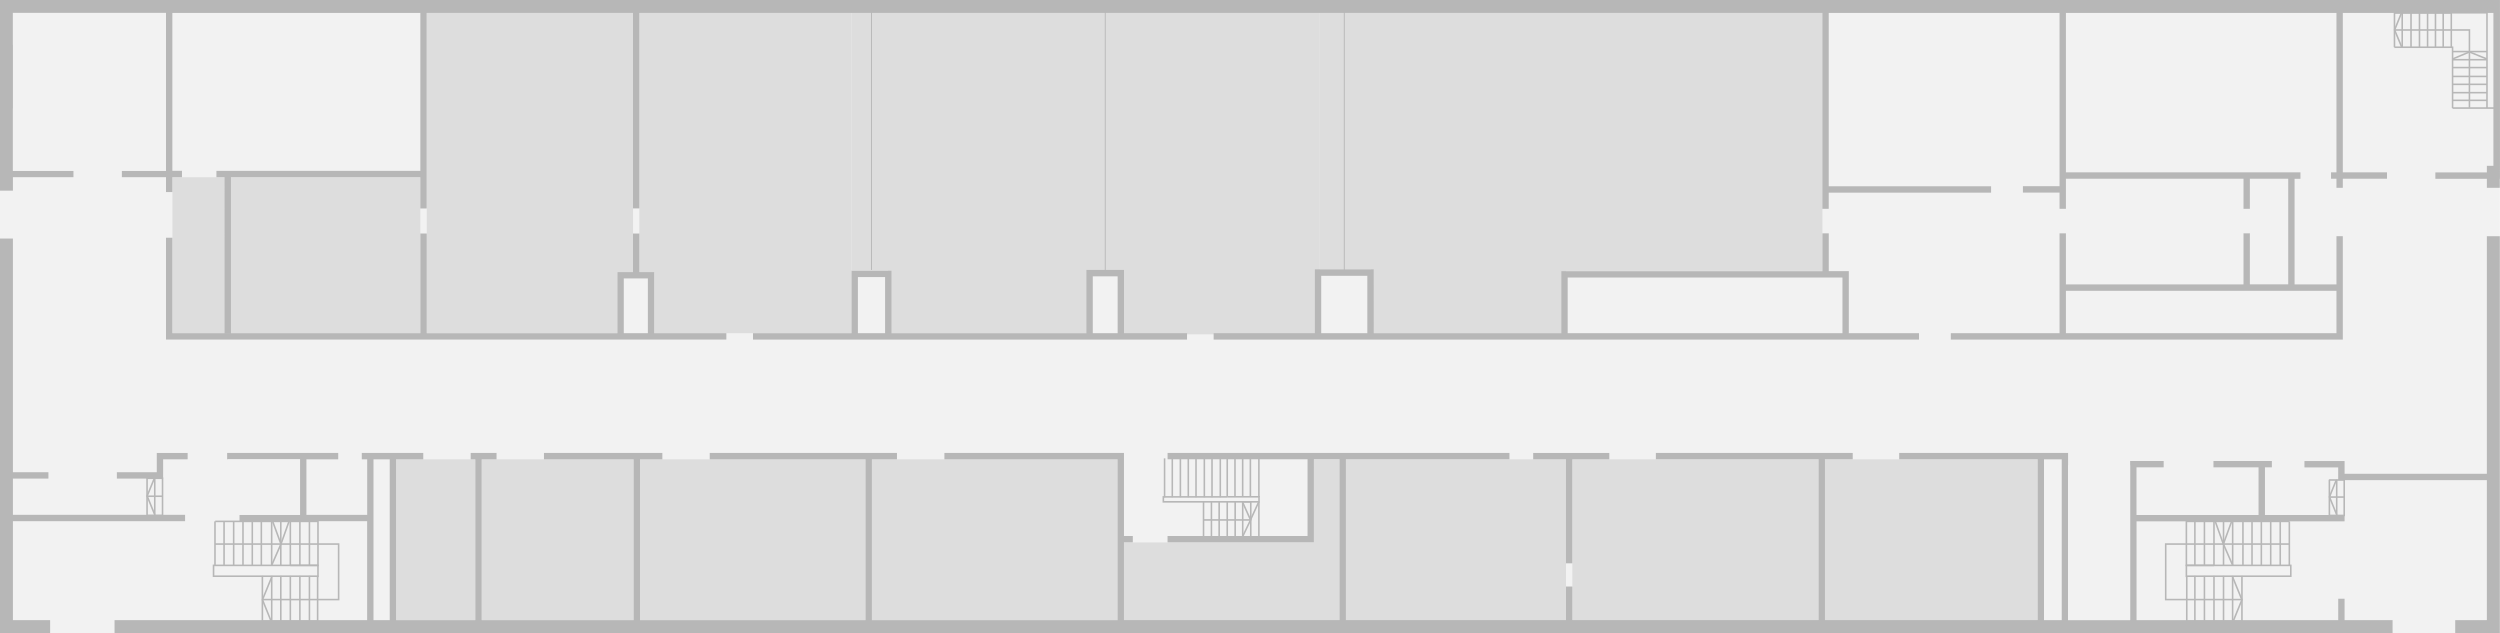<svg id="Livello_1" data-name="Livello 1" xmlns="http://www.w3.org/2000/svg" xmlns:xlink="http://www.w3.org/1999/xlink" viewBox="0 0 5500 1392.7"><defs><pattern id="locale_tecnico_0000004920138089" data-name="locale tecnico 0000004920138089" width="57" height="57" patternTransform="matrix(-0.42, 0, 0, 0.42, -69887.94, 49542.06)" patternUnits="userSpaceOnUse" viewBox="0 0 57 57"><rect width="57" height="57" style="fill:none"/><rect width="57" height="57" style="fill:none"/><rect width="57" height="57" style="fill:none"/><rect width="57" height="57" style="fill:none"/><rect width="57" height="57" style="fill:none"/><rect width="57" height="57" style="fill:none"/><rect width="57" height="57" style="fill:none"/><rect width="57" height="57" style="fill:none"/><rect width="57" height="57" style="fill:none"/><rect width="57" height="57" style="fill:none"/><rect width="57" height="57" style="fill:none"/><rect width="57" height="57" style="fill:none"/><rect width="57" height="57" style="fill:none"/><rect width="57" height="57" style="fill:none"/><rect width="57" height="57" style="fill:none"/><rect width="57" height="57" style="fill:none"/><rect width="57" height="57" style="fill:none"/><rect width="57" height="57" style="fill:none"/><rect x="53" y="-53" width="60" height="58" style="fill:#f2f2f2"/><line x1="57" x2="114" y2="-57" style="fill:none;stroke:#ddd;stroke-linecap:square;stroke-linejoin:round;stroke-width:20px"/><rect x="-4" y="-53" width="60" height="58" style="fill:#f2f2f2"/><line x2="57" y2="-57" style="fill:none;stroke:#ddd;stroke-linecap:square;stroke-linejoin:round;stroke-width:20px"/><line x1="-57" y2="-57" style="fill:none;stroke:#ddd;stroke-linecap:square;stroke-linejoin:round;stroke-width:20px"/><rect x="53" y="4" width="60" height="58" style="fill:#f2f2f2"/><line x1="57" y1="57" x2="114" style="fill:none;stroke:#ddd;stroke-linecap:square;stroke-linejoin:round;stroke-width:20px"/><rect x="-4" y="4" width="60" height="58" style="fill:#f2f2f2"/><line y1="57" x2="57" style="fill:none;stroke:#ddd;stroke-linecap:square;stroke-linejoin:round;stroke-width:20px"/><line x1="-57" y1="57" style="fill:none;stroke:#ddd;stroke-linecap:square;stroke-linejoin:round;stroke-width:20px"/><line x1="57" y1="114" x2="114" y2="57" style="fill:none;stroke:#ddd;stroke-linecap:square;stroke-linejoin:round;stroke-width:20px"/><line y1="114" x2="57" y2="57" style="fill:none;stroke:#ddd;stroke-linecap:square;stroke-linejoin:round;stroke-width:20px"/><line x1="-57" y1="114" y2="57" style="fill:none;stroke:#ddd;stroke-linecap:square;stroke-linejoin:round;stroke-width:20px"/></pattern></defs><polygon id="background" points="5499.6 393.3 5499.6 1042.3 5499.6 1056.3 5499.6 1364.3 5499.6 1392.7 5471.1 1392.7 5163.5 1392.7 0 1392.7 0 0 5500 0 5499.6 393.3" style="fill:#f2f2f2"/><polygon points="2472.8 1364.3 2472.8 1193.3 2876.6 1193.3 2890.6 1193.3 2890.6 1179.3 2890.6 1010.5 2947.1 1010.5 2947.1 1364.3 2472.8 1364.3" style="fill:#ddd"/><polygon id="locale_tecnico" data-name="locale tecnico" points="4496.7 1364.3 4496.7 1010.5 4535.7 1010.5 4535.7 1111.4 4535.7 1125.4 4535.7 1364.3 4496.7 1364.3" style="fill:url(#locale_tecnico_0000004920138089)"/><polygon id="locale_tecnico-2" data-name="locale tecnico-2" points="821.7 1364.3 821.7 1010.5 857.4 1010.5 857.4 1364.3 832.9 1364.3 821.7 1364.3" style="fill:url(#locale_tecnico_0000004920138089)"/><polygon id="locale_tecnico-4" data-name="locale tecnico-4" points="4545.1 733.1 4545.1 639.7 4935.7 639.7 4949.8 639.7 5034.2 639.7 5048.2 639.7 5140.2 639.7 5140.2 733.1 4626.5 733.1 4612.5 733.1 4545.1 733.1" style="fill:url(#locale_tecnico_0000004920138089)"/><rect id="locale_tecnico-5" data-name="locale tecnico-5" x="3448.9" y="610.5" width="604.5" height="122.6" style="fill:url(#locale_tecnico_0000004920138089)"/><rect id="locale_tecnico-6" data-name="locale tecnico-6" x="2906.7" y="606.6" width="101.4" height="126.4" style="fill:url(#locale_tecnico_0000004920138089)"/><rect id="locale_tecnico-7" data-name="locale tecnico-7" x="1887.4" y="609.6" width="59.8" height="123.5" style="fill:url(#locale_tecnico_0000004920138089)"/><polyline id="locale_tecnico-8" data-name="locale tecnico-8" points="2404.1 607.9 2458.8 607.9 2458.8 733.1 2404.1 733.1" style="fill:url(#locale_tecnico_0000004920138089)"/><polyline id="locale_tecnico-9" data-name="locale tecnico-9" points="1372.3 612.6 1392.7 612.6 1406.7 612.6 1425.3 612.6 1425.3 733.1 1372.3 733.1" style="fill:url(#locale_tecnico_0000004920138089)"/><rect id="senza_codice" data-name="senza codice" x="5048.2" y="393.3" width="92.1" height="232.4" style="fill:#f2f2f2"/><polygon id="senza_codice-2" data-name="senza codice-2" points="4023.2 409.8 4023.2 28.4 4531 28.4 4531 379.2 4531 393.3 4531 409.8 4023.2 409.8" style="fill:#f2f2f2"/><g class="clickable" id="A2-0-20" data-name="customclass A2-0-20"><rect x="2472.8" y="1194.6" width="416.3" height="169.6" style="fill:none"/></g><g class="clickable" id="A2-0-19" data-name="customclass A2-0-19"><polygon points="507.8 733.1 507.8 389.9 924.8 389.9 924.8 733.1 507.8 733.1" style="fill:#ddd"/></g><g id="senza-codice-x"><polygon points="379.3 733.1 379.3 389.9 495 389.9 495 733.1 379.3 733.1" style="fill:#ddd"/></g><g class="clickable" id="A2-0-18" data-name="customclass A2-0-18"><polygon points="4545.1 379.2 4545.1 28.4 5140.2 28.4 5140.2 379.2 5048.2 379.2 5034.2 379.2 4949.8 379.2 4935.7 379.2 4545.1 379.2" style="fill:#f2f2f2"/></g><g class="clickable" id="A2-0-17" data-name="customclass A2-0-17"><polygon points="379.2 375.8 379.2 28.4 924.8 28.4 924.8 375.8 481.9 375.8 467.9 375.8 379.2 375.8" style="fill:#f2f2f2"/></g><g class="clickable" id="A2-0-16" data-name="customclass A2-0-16"><polygon points="28.4 747 28.4 389.9 365.2 389.9 365.2 747 28.4 747" style="fill:#f2f2f2"/></g><g class="clickable" id="A2-0-13" data-name="customclass A2-0-13"><rect id="traccia" x="2472.8" y="785" width="474.3" height="173.7" style="fill:none"/></g><g class="clickable" id="A2-0-12" data-name="customclass A2-0-12"><polygon points="4700.4 1111.4 4700.4 1028.3 4968.8 1028.3 4968.8 1133.1 4700.4 1133.1 4700.4 1125.4 4700.4 1111.4" style="fill:#f2f2f2"/></g><g class="clickable" id="A2-0-11-B" data-name="customclass A2-0-11-B"><polygon points="4982.9 1133.1 4982.9 1028.3 5144 1028.3 5144 1042.3 5144 1056.3 5144 1133.1 4982.9 1133.1" style="fill:#f2f2f2"/></g><g class="clickable" id="A2-0-06" data-name="customclass A2-0-06"><polygon points="938.8 375.8 938.8 28.4 1392.7 28.4 1392.7 598.6 1372.3 598.6 1358.4 598.6 1358.4 612.6 1358.4 733.1 938.8 733.1 938.8 634.2 938.8 620.2 938.8 389.9 938.8 375.8" style="fill:#ddd"/></g><g class="clickable" id="A2-0-04" data-name="customclass A2-0-04"><polygon points="4023.2 596.4 4023.2 423.8 4531 423.8 4531 733.1 4067.4 733.1 4067.4 610.5 4067.4 596.4 4053.4 596.4 4023.2 596.4" style="fill:#f2f2f2"/></g><g class="clickable" id="A2-0-03-B" data-name="customclass A2-0-03-B"><rect x="4949.8" y="393.3" width="84.4" height="232.4" style="fill:#f2f2f2"/></g><g class="clickable" id="A2-0-03-A" data-name="customclass A2-0-03-A"><polygon points="4545.1 409.8 4545.1 393.3 4935.7 393.3 4935.7 625.7 4545.1 625.7 4545.1 423.8 4545.1 409.8" style="fill:#f2f2f2"/></g><g class="clickable" id="A2-0-02-D" data-name="customclass A2-0-02-D"><polygon points="871.3 1364.3 871.3 1010.5 1045.7 1010.5 1045.7 1364.3 926 1364.3 871.3 1364.3" style="fill:#ddd"/></g><g class="clickable" id="A2-0-02-C" data-name="customclass A2-0-02-C"><rect x="1059.7" y="1010.5" width="334.3" height="353.8" style="fill:#ddd"/></g><g class="clickable" id="A2-0-02-B" data-name="customclass A2-0-02-B"><rect x="1408" y="1010.5" width="496.3" height="353.8" style="fill:#ddd"/></g><g class="clickable" id="A2-0-02-A" data-name="customclass A2-0-02-A"><polygon points="1918.3 1364.3 1918.3 1010.5 2458.8 1010.5 2458.8 1179.3 2458.8 1193.3 2458.8 1364.3 1918.3 1364.3" style="fill:#ddd"/></g><g class="clickable" id="A2-0-01-C" data-name="customclass A2-0-01-C"><rect x="2961" y="1010.5" width="484.1" height="353.8" style="fill:#ddd"/></g><g class="clickable" id="A2-0-01-B" data-name="customclass A2-0-01-B"><rect x="3459.1" y="1010.5" width="541.7" height="353.8" style="fill:#ddd"/></g><g class="clickable" id="A2-0-01-A" data-name="customclass A2-0-01-A"><rect x="4014.8" y="1010.5" width="467.9" height="353.8" style="fill:#ddd"/></g><g class="clickable" id="A2-0-05-D" data-name="customclass A2-0-05-D"><polygon id="a" points="1406.6 28.4 1873.4 28.4 1873.4 733 1439.3 733 1439.3 598.6 1406.6 598.6 1406.6 28.4" style="fill:#ddd"/></g><g class="clickable" id="A2-0-05-C" data-name="customclass A2-0-05-C"><rect id="tracciato" x="1953.5" y="28.4" width="441.7" height="704.6" style="fill:#ddd"/></g><g class="clickable" id="A2-0-05-B" data-name="customclass A2-0-05-B"><rect id="tracciato-2" data-name="tracciato" x="2461.9" y="28.4" width="441.7" height="707.1" style="fill:#ddd"/></g><g class="clickable" id="A2-0-05-A" data-name="customclass A2-0-05-A"><polygon id="tracciato-3" data-name="tracciato" points="4009.3 28.4 3445.1 28.4 3390.3 28.4 3016.3 28.4 3016.3 735.5 3445.1 735.5 3445.1 596 4009.3 596 4009.3 28.4" style="fill:#ddd"/></g><g class="clickable" id="A2-0-11" data-name="customclass A2-0-11"><polygon points="5158.1 1133.1 5158.1 1056.3 5471.1 1056.3 5471.1 1364.3 5158.1 1364.3 5158.1 1147 5158.1 1133.1" style="fill:#f2f2f2"/></g><rect x="1873.4" y="28.4" width="87.8" height="567.1" style="fill:#ddd"/><rect x="2387.5" y="28.4" width="87.8" height="567.1" style="fill:#ddd"/><rect x="2903.2" y="28.4" width="123.2" height="564.2" style="fill:#ddd"/><g id="walls"><path d="M379.2,523h-14V747H1598V733H1439.3V598.6h-32.7V513.8h-14v84.8h-34.3V733.1H938.8V513.7h-14V733H379.2Zm993.1,89.5h53V733h-53Z" transform="translate(0 0)" style="fill:#b7b7b7"/><polygon points="28.4 1392.7 110.3 1392.7 110.3 1364.3 71.7 1364.3 28.4 1364.3 28.4 1146.6 407.2 1146.6 407.2 1132.6 28.4 1132.6 28.4 1052.9 106.5 1052.9 106.5 1038.9 28.4 1038.9 28.4 524.8 0 524.8 0 1038.9 0 1052.9 0 1136.4 0 1150.5 0 1364.3 0 1392.7 28.4 1392.7" style="fill:#b7b7b7"/><polygon points="3459.1 1239.3 3459.1 1010.5 3540.5 1010.5 3540.5 996.5 3459.1 996.5 3445.1 996.5 3373 996.5 3373 1010.5 3445.1 1010.5 3445.1 1239.3 3459.1 1239.3" style="fill:#b7b7b7"/><path d="M857.4,1364.3H821.7V1010.5h35.7Zm3692.4-252.9v-115H4178.2v14h304.6v353.8H4014.9V1010.4H4076v-14H3642.9v14h358v353.8H3459.2v-73.8h-14v73.8H2961V1010.4h359.8v-14H2568.7v14h307.9v168.8h-308v14h322V1010.3H2947v353.8H2472.7V1193.2h19.5v-14h-19.5V996.5h-395v14h381v353.8H1918.2V1010.5h55.1v-14H1561.4v14h342.8v353.8H1408V1010.5h49.2v-14H1196.7v14H1394v353.8H1059.7V1010.5h32.7v-14h-56.9v14h10.2v353.8H871.3V1010.5h59.9v-14H795.9v14h11.9v122.2H674.1V1010.5h70v-14H499.7v14H660.1v122.2H526.9v14H807.7v217.6H252v28.4H5263.7v-28.4H5158.1v-47.1h-14v47.1H4700.4V1147h457.7v-14H4982.9V1028.2h15.2v-14H4869.6v14h99.2V1133H4700.3V1028.2h59.8v-14h-73.8v350H4549.7l.1-252.8Zm-53-100.9h39v353.8h-39Z" transform="translate(0 0)" style="fill:#b7b7b7"/><polygon points="5471.1 1042.3 5158.1 1042.3 5158.1 1028.3 5158.1 1014.3 5144 1014.3 5069.8 1014.3 5069.8 1028.3 5144 1028.3 5144 1042.3 5144 1056.3 5158.1 1056.3 5166.5 1056.3 5471.1 1056.3 5471.1 1364.3 5401.5 1364.3 5401.5 1392.7 5471.1 1392.7 5499.6 1392.7 5499.6 1364.3 5499.6 1056.3 5499.6 1042.3 5499.6 519.7 5471.1 519.7 5471.1 1042.3" style="fill:#b7b7b7"/><path d="M28.4,419.5V389.8H161.6v-14H28.4V28.4H365.2V375.9H268.1v14h97.1v32.6h14V389.8h21.1v-14H379.2V28.4H924.8V375.9H476.1v14h18V734.5h14V389.8H924.7v68.8h14V28.4h453.9V458.5h14V28.4H4009.2v431h14V423.8h357.2v-14H4023.2V28.4H4531V409.7h-80.6v14H4531v35.6h14V393.2h390.7v66.1h14V393.2h84.4V625.6h-84.4V513.3h-14V625.7H4545V513.3h-14V733.1H4291.8v14h862.4V519.7h-14v106h-92.1V393.3H5061V379.2H4545V28.4h595.2V379.2h-11.9v14h11.9v19.9h14V393.2h97.2V379.1h-97.2V28.4h331.3V364.8h-14.4v14.5H5357.8v14h113.3v19.9h28.4V393.3h.4V0H0V419.5ZM5140.2,639.7V733H4545V639.7Z" transform="translate(0 0)" style="fill:#b7b7b7"/><path d="M3022.1,592.6H2892.7V733.1H2670v14H4221.8v-14H4067.4V596.5h-44.1V513.4h-14v83.2H3435V733.2H3022.2l-.1-140.6Zm-14,140.5H2906.7V606.7h101.4Zm440.8-122.6h604.5V733H3448.9Z" transform="translate(0 0)" style="fill:#b7b7b7"/><path d="M1961.2,595.6h-87.8V733.1H1656.6v14h954.9v-14H2472.8V593.9h-82.7V733H1961.2V595.6Zm-14,137.4h-59.8V609.6h59.8Zm456.9-125.1h54.7V733h-54.7Z" transform="translate(0 0)" style="fill:#b7b7b7"/><polygon points="344.9 1010.5 344.9 1038.9 257.1 1038.9 257.1 1052.9 344.9 1052.9 358.9 1052.9 358.9 1038.9 358.9 1010.5 412.8 1010.5 412.8 996.5 358.9 996.5 344.9 996.5 344.9 1010.5" style="fill:#b7b7b7"/></g><line x1="5267.7" y1="28" x2="5392.8" y2="28" style="fill:none;stroke:#b7b7b7;stroke-miterlimit:10;stroke-width:5px"/><line x1="28" y1="98.6" x2="28" y2="237.8" style="fill:none;stroke:#b7b7b7;stroke-miterlimit:10;stroke-width:5px"/><line x1="103.7" y1="130.7" x2="103.7" y2="237.8" style="fill:none;stroke:#b7b7b7;stroke-miterlimit:10;stroke-width:5px"/><rect x="27.8" y="112.6" width="38.6" height="3.5" style="fill:#b7b7b7"/><rect x="64.8" y="114.5" width="3.5" height="122.6" style="fill:#b7b7b7"/><rect x="45.71" y="86.04" width="3.5" height="40.9" transform="translate(-69.09 109.3) rotate(-67.36)" style="fill:#b7b7b7"/><rect x="27.8" y="129.6" width="75.9" height="3.5" style="fill:#b7b7b7"/><rect x="27.8" y="146.9" width="75.9" height="3.5" style="fill:#b7b7b7"/><rect x="27.8" y="166.4" width="75.9" height="3.5" style="fill:#b7b7b7"/><rect x="27.8" y="183.8" width="75.9" height="3.5" style="fill:#b7b7b7"/><rect x="27.8" y="202.1" width="75.9" height="3.5" style="fill:#b7b7b7"/><rect x="27.8" y="219" width="75.9" height="3.5" style="fill:#b7b7b7"/><rect x="27.8" y="236" width="75.9" height="3.5" style="fill:#b7b7b7"/><polygon points="103.7 131.6 66.6 116.2 29.1 131.3 27.8 128 66.6 112.4 105 128.4 103.7 131.6" style="fill:#b7b7b7"/><polygon points="5159 1135.7 5125.1 1135.7 5125.1 1132.2 5155.5 1132.2 5155.5 1057.7 5124.2 1057.7 5124.2 1054.2 5159 1054.2 5159 1135.7" style="fill:#b7b7b7"/><rect x="5124.2" y="1091.8" width="32.7" height="3.5" style="fill:#b7b7b7"/><rect x="5122.9" y="1055.3" width="3.5" height="79.3" style="fill:#b7b7b7"/><rect x="5139" y="1055.3" width="3.5" height="79.3" style="fill:#b7b7b7"/><polygon points="5139.2 1133.2 5122.9 1093.2 5138 1056 5141.2 1057.3 5126.7 1093.2 5142.4 1131.8 5139.2 1133.2" style="fill:#b7b7b7"/><polygon points="359.3 1135.7 324 1135.7 324 1132.2 355.8 1132.2 355.8 1054 323 1054 323 1050.5 359.3 1050.5 359.3 1135.7" style="fill:#b7b7b7"/><rect x="323" y="1090" width="34.3" height="3.5" style="fill:#b7b7b7"/><rect x="321.8" y="1051.6" width="3.5" height="83" style="fill:#b7b7b7"/><rect x="338.7" y="1051.6" width="3.5" height="83" style="fill:#b7b7b7"/><polygon points="338.8 1133 321.8 1091.3 337.6 1052.4 340.8 1053.7 325.6 1091.3 342.1 1131.7 338.8 1133" style="fill:#b7b7b7"/><line x1="1917.3" y1="593.9" x2="1917.3" style="fill:none;stroke:#b7b7b7;stroke-miterlimit:10;stroke-width:2px"/><line x1="2431.5" y1="593.9" x2="2431.5" style="fill:none;stroke:#b7b7b7;stroke-miterlimit:10;stroke-width:2px"/><line x1="2957.4" y1="593.9" x2="2957.4" style="fill:none;stroke:#b7b7b7;stroke-miterlimit:10;stroke-width:2px"/><g class="clickable" id="A2-0-STAIR-B" data-name="customclass A2-0-STAIR-B"><rect x="28.4" y="28.4" width="336.8" height="347.4" style="fill:#f2f2f2"/></g><g class="clickable" id="A2-0-STAIR-E" data-name="customclass A2-0-STAIR-E"><g id="scale-3"><polygon points="2753.4 1183.2 2647.3 1183.2 2647.3 1179.7 2749.9 1179.7 2749.9 1105.8 2557.6 1105.8 2557.6 1091.4 2699.9 1091.4 2699.9 1094.9 2561.1 1094.9 2561.1 1102.2 2753.4 1102.2 2753.4 1183.2" style="fill:#b7b7b7"/><rect x="2647.5" y="1142.1" width="103.9" height="3.5" style="fill:#b7b7b7"/><rect x="2682.9" y="1008.4" width="3.5" height="85.5" style="fill:#b7b7b7"/><rect x="2647.8" y="1008.4" width="3.5" height="85.5" style="fill:#b7b7b7"/><rect x="2595.1" y="1008.4" width="3.5" height="85.5" style="fill:#b7b7b7"/><rect x="2577.3" y="1008.4" width="3.5" height="85.5" style="fill:#b7b7b7"/><rect x="2560.3" y="1008.4" width="3.5" height="85.5" style="fill:#b7b7b7"/><rect x="2664.7" y="1008.4" width="3.5" height="85.5" style="fill:#b7b7b7"/><rect x="2612.5" y="1008.4" width="3.5" height="85.5" style="fill:#b7b7b7"/><rect x="2629.5" y="1008.4" width="3.5" height="85.5" style="fill:#b7b7b7"/><rect x="2646" y="1104" width="3.5" height="77.5" style="fill:#b7b7b7"/><rect x="2663.4" y="1104" width="3.5" height="77.5" style="fill:#b7b7b7"/><rect x="2680.4" y="1104" width="3.5" height="77.5" style="fill:#b7b7b7"/><rect x="2698.2" y="1104" width="3.5" height="77.5" style="fill:#b7b7b7"/><rect x="2715.6" y="1104" width="3.5" height="77.5" style="fill:#b7b7b7"/><rect x="2732.2" y="1104" width="3.5" height="77.5" style="fill:#b7b7b7"/><polygon points="2734.9 1182.2 2731.8 1180.7 2749.3 1143.9 2731.9 1105.1 2735.1 1103.7 2753.2 1143.9 2734.9 1182.2" style="fill:#b7b7b7"/><polygon points="2771.6 1105.8 2736 1105.8 2736 1102.2 2768.1 1102.2 2768.1 1094.7 2699.9 1094.7 2699.9 1091.2 2771.6 1091.2 2771.6 1105.8" style="fill:#b7b7b7"/><rect x="2715.2" y="1009.1" width="3.5" height="84.1" style="fill:#b7b7b7"/><rect x="2732.1" y="1009.1" width="3.5" height="84.1" style="fill:#b7b7b7"/><rect x="2749.1" y="1009.1" width="3.5" height="84.1" style="fill:#b7b7b7"/><rect x="2767.8" y="1009.1" width="3.5" height="84.1" style="fill:#b7b7b7"/><rect x="2698.2" y="1008.2" width="3.5" height="84.1" style="fill:#b7b7b7"/><rect x="2738.29" y="1122.99" width="42.9" height="3.5" transform="translate(589.75 3167.37) rotate(-65.44)" style="fill:#b7b7b7"/><rect x="2767.8" y="1103.6" width="3.5" height="84.1" style="fill:#b7b7b7"/></g><g id="tracciato-2-2" data-name="tracciato-2"><polygon points="2472.8 1010.5 2472.8 1179.3 2876.6 1179.3 2876.6 1010.5 2568.6 1010.5 2472.8 1010.5" style="fill:none"/></g></g><g class="clickable" id="A2-0-LIFT-D" data-name="customclass A2-0-LIFT-D"><polygon id="a-2" data-name="a" points="4549.7 1364.3 4549.7 1023.7 4686.3 1023.7 4686.3 1034.5 4686.3 1054.5 4686.3 1364.3 4549.7 1364.3" style="fill:#f2f2f2"/></g><g class="clickable" id="A2-0-STAIR-D" data-name="customclass A2-0-STAIR-D"><g id="scala_D" data-name="scala D"><polygon points="4933 1368.7 4809.1 1368.7 4809.1 1265.9 5038 1265.9 5038 1245.6 4808.3 1245.6 4808.3 1145.3 5036.1 1145.3 5036.1 1148.8 4811.8 1148.8 4811.8 1242.1 5041.5 1242.1 5041.5 1269.4 4812.6 1269.4 4812.6 1365.2 4933 1365.2 4933 1368.7" style="fill:#b7b7b7"/><polygon points="4933 1320.8 4762.8 1320.8 4762.8 1195.2 5036.5 1195.2 5036.5 1198.7 4766.3 1198.7 4766.3 1317.3 4933 1317.3 4933 1320.8" style="fill:#b7b7b7"/><rect x="4930.5" y="1266.9" width="3.5" height="100.8" style="fill:#b7b7b7"/><rect x="4910" y="1266.9" width="3.5" height="100.8" style="fill:#b7b7b7"/><rect x="5034.8" y="1147" width="3.5" height="96.8" style="fill:#b7b7b7"/><rect x="5014.8" y="1147" width="3.5" height="96.8" style="fill:#b7b7b7"/><rect x="4993.8" y="1147" width="3.5" height="96.8" style="fill:#b7b7b7"/><rect x="4973.2" y="1147" width="3.5" height="96.8" style="fill:#b7b7b7"/><rect x="4952.7" y="1147" width="3.5" height="96.8" style="fill:#b7b7b7"/><rect x="4932.7" y="1147" width="3.5" height="96.8" style="fill:#b7b7b7"/><rect x="4910.1" y="1147" width="3.5" height="96.8" style="fill:#b7b7b7"/><rect x="4890" y="1147" width="3.5" height="96.8" style="fill:#b7b7b7"/><rect x="4869" y="1147" width="3.5" height="96.8" style="fill:#b7b7b7"/><rect x="4848" y="1147" width="3.5" height="96.8" style="fill:#b7b7b7"/><rect x="4827" y="1147" width="3.5" height="96.8" style="fill:#b7b7b7"/><polygon points="4910.2 1244.1 4889.5 1196.9 4908 1146.4 4911.3 1147.6 4893.3 1196.8 4913.4 1242.7 4910.2 1244.1" style="fill:#b7b7b7"/><polygon points="4915 1366.6 4911.7 1365.3 4930.3 1319.5 4910.2 1270.3 4913.5 1269 4934.1 1319.5 4915 1366.6" style="fill:#b7b7b7"/><polygon points="4810.8 1269.7 4808.3 1269.7 4808.3 1242.1 4871 1242.1 4871 1245.6 4811.8 1245.6 4811.8 1267.9 4810.8 1267.9 4810.8 1269.7" style="fill:#b7b7b7"/><rect x="4880.81" y="1145.9" width="3.5" height="53.1" transform="translate(-110.14 1708.17) rotate(-19.63)" style="fill:#b7b7b7"/><rect x="4827" y="1266.9" width="3.5" height="100.8" style="fill:#b7b7b7"/><rect x="4869" y="1266.9" width="3.5" height="100.8" style="fill:#b7b7b7"/><rect x="4848" y="1266.9" width="3.5" height="100.8" style="fill:#b7b7b7"/><rect x="4890" y="1266.9" width="3.5" height="100.8" style="fill:#b7b7b7"/></g><g id="d"><polygon points="4700.4 1364.3 4700.4 1147 4968.8 1147 4982.9 1147 5144 1147 5144 1364.3 5135.6 1364.3 5135.2 1364.3 4700.4 1364.3" style="fill:none"/></g></g><g class="clickable" id="A2-0-LIFT-C" data-name="customclass A2-0-LIFT-C"><rect id="a-2-2" data-name="a-2" x="500.8" y="1010.5" width="159.3" height="122.2" style="fill:#f2f2f2"/></g><g class="clickable" id="A2-0-STAIR-C" data-name="customclass A2-0-STAIR-C"><g id="scale"><polygon points="700.5 1368.7 576.5 1368.7 576.5 1365.2 697 1365.2 697 1269.4 468 1269.4 468 1242.1 697.8 1242.1 697.8 1148.8 473.5 1148.8 473.5 1145.3 701.3 1145.3 701.3 1245.6 471.6 1245.6 471.6 1265.9 700.5 1265.9 700.5 1368.7" style="fill:#b7b7b7"/><polygon points="746.7 1320.8 576.5 1320.8 576.5 1317.3 743.2 1317.3 743.2 1198.7 473 1198.7 473 1195.2 746.7 1195.2 746.7 1320.8" style="fill:#b7b7b7"/><rect x="575.5" y="1266.9" width="3.5" height="100.8" style="fill:#b7b7b7"/><rect x="596" y="1266.9" width="3.5" height="100.8" style="fill:#b7b7b7"/><rect x="471.2" y="1147" width="3.5" height="96.8" style="fill:#b7b7b7"/><rect x="491.2" y="1147" width="3.5" height="96.8" style="fill:#b7b7b7"/><rect x="512.3" y="1147" width="3.5" height="96.8" style="fill:#b7b7b7"/><rect x="532.8" y="1147" width="3.5" height="96.8" style="fill:#b7b7b7"/><rect x="553.3" y="1147" width="3.5" height="96.8" style="fill:#b7b7b7"/><rect x="573.2" y="1147" width="3.5" height="96.8" style="fill:#b7b7b7"/><rect x="595.9" y="1147" width="3.5" height="96.8" style="fill:#b7b7b7"/><rect x="616" y="1147" width="3.5" height="96.8" style="fill:#b7b7b7"/><rect x="637" y="1147" width="3.5" height="96.8" style="fill:#b7b7b7"/><rect x="658" y="1147" width="3.5" height="96.8" style="fill:#b7b7b7"/><rect x="679" y="1147" width="3.5" height="96.8" style="fill:#b7b7b7"/><polygon points="599.4 1244.1 596.1 1242.7 616.2 1196.8 598.2 1147.6 601.5 1146.4 620 1196.9 599.4 1244.1" style="fill:#b7b7b7"/><polygon points="594.6 1366.6 575.5 1319.5 596.1 1269 599.3 1270.3 579.3 1319.5 597.8 1365.3 594.6 1366.6" style="fill:#b7b7b7"/><polygon points="701.3 1269.7 698.7 1269.7 698.7 1267.9 697.8 1267.9 697.8 1245.6 638.5 1245.6 638.5 1242.1 701.3 1242.1 701.3 1269.7" style="fill:#b7b7b7"/><rect x="600.49" y="1170.06" width="53.1" height="3.5" transform="translate(-687.07 1370.35) rotate(-70.44)" style="fill:#b7b7b7"/><rect x="679" y="1266.9" width="3.5" height="100.8" style="fill:#b7b7b7"/><rect x="637" y="1266.9" width="3.5" height="100.8" style="fill:#b7b7b7"/><rect x="658" y="1266.9" width="3.5" height="100.8" style="fill:#b7b7b7"/><rect x="616" y="1266.9" width="3.5" height="100.8" style="fill:#b7b7b7"/></g><polygon points="526.9 1146.6 540.9 1146.6 660.1 1146.6 674.1 1146.6 807.7 1146.6 807.7 1364.3 71.7 1364.3 28.4 1364.3 28.4 1146.6 407.2 1146.6 526.9 1146.6" style="fill:none"/></g><g class="clickable" id="A2-0-STAIR-A" data-name="customclass A2-0-STAIR-A"><g id="scale-2"><polygon points="5397.4 237.8 5393.9 237.8 5393.9 105.7 5267.7 105.7 5267.7 102.2 5397.4 102.2 5397.4 237.8" style="fill:#b7b7b7"/><polygon points="5473.1 237.8 5469.6 237.8 5469.6 29.8 5394.6 29.8 5394.6 103.9 5391.1 103.9 5391.1 26.3 5473.1 26.3 5473.1 237.8" style="fill:#b7b7b7"/><polygon points="5434.5 237.1 5431 237.1 5431 67.7 5267.7 67.7 5267.7 64.2 5434.5 64.2 5434.5 237.1" style="fill:#b7b7b7"/><rect x="5266.1" y="28" width="3.5" height="75.9" style="fill:#b7b7b7"/><rect x="5283.1" y="28" width="3.5" height="75.9" style="fill:#b7b7b7"/><rect x="5321.1" y="28" width="3.5" height="75.9" style="fill:#b7b7b7"/><rect x="5338.9" y="28" width="3.5" height="75.9" style="fill:#b7b7b7"/><rect x="5356.3" y="28" width="3.5" height="75.9" style="fill:#b7b7b7"/><rect x="5373.3" y="28" width="3.5" height="75.9" style="fill:#b7b7b7"/><rect x="5395.6" y="111.7" width="75.9" height="3.5" style="fill:#b7b7b7"/><rect x="5395.6" y="129.6" width="75.9" height="3.5" style="fill:#b7b7b7"/><rect x="5395.6" y="146.9" width="75.9" height="3.5" style="fill:#b7b7b7"/><rect x="5395.6" y="166.4" width="75.9" height="3.5" style="fill:#b7b7b7"/><rect x="5395.6" y="183.8" width="75.9" height="3.5" style="fill:#b7b7b7"/><rect x="5395.6" y="202.1" width="75.9" height="3.5" style="fill:#b7b7b7"/><rect x="5395.6" y="219" width="75.9" height="3.5" style="fill:#b7b7b7"/><rect x="5395.6" y="236" width="94.8" height="3.5" style="fill:#b7b7b7"/><rect x="5302.5" y="28" width="3.5" height="75.9" style="fill:#b7b7b7"/><polygon points="5282.2 104.4 5266.2 65.9 5281.8 27.2 5285.1 28.5 5270 65.9 5285.5 103 5282.2 104.4" style="fill:#b7b7b7"/><polygon points="5395.7 131.6 5394.3 128.4 5432.7 112.4 5471.6 128 5470.3 131.3 5432.7 116.2 5395.7 131.6" style="fill:#b7b7b7"/></g><g id="tracciato-4" data-name="tracciato"><polygon points="5154.2 379.2 5154.2 28.4 5485.5 28.4 5485.5 364.8 5471.1 364.8 5471.1 379.2 5154.2 379.2" style="fill:none"/></g></g></svg>